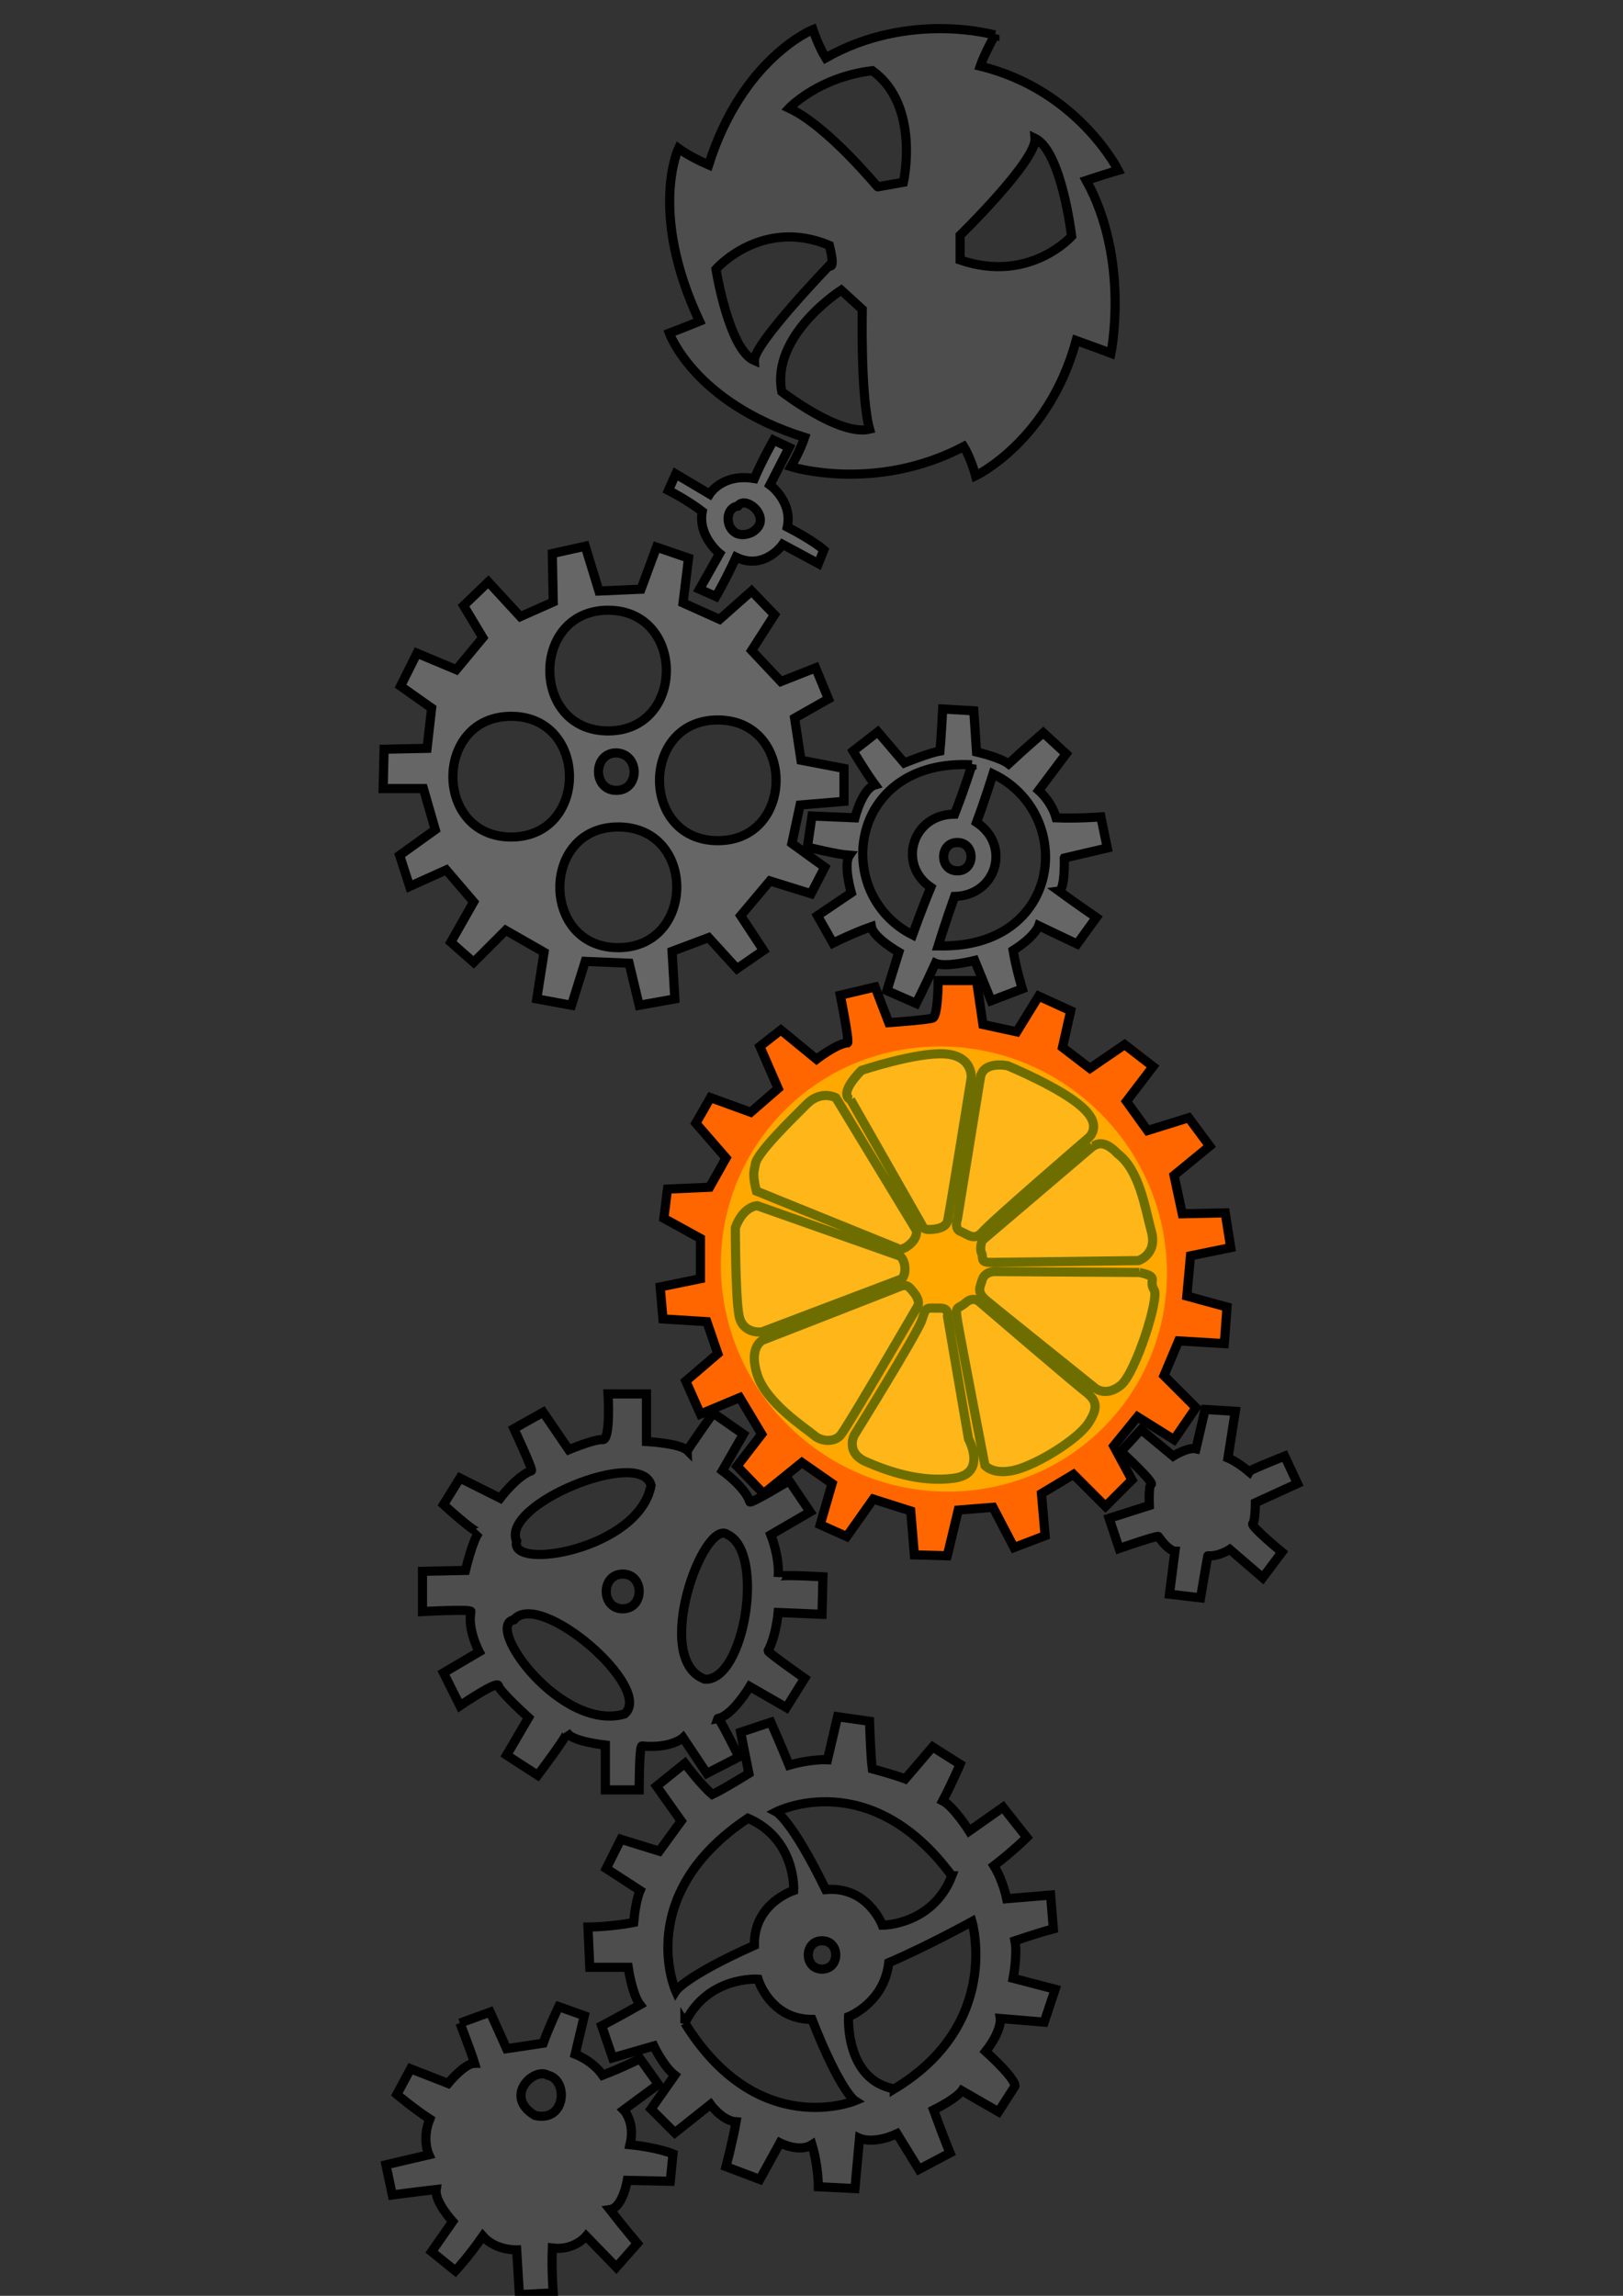 <?xml version="1.0" encoding="UTF-8" standalone="no"?>
<!-- Created with Inkscape (http://www.inkscape.org/) -->

<svg
   xmlns:dc="http://purl.org/dc/elements/1.1/"
   xmlns:cc="http://creativecommons.org/ns#"
   xmlns:rdf="http://www.w3.org/1999/02/22-rdf-syntax-ns#"
   xmlns:svg="http://www.w3.org/2000/svg"
   xmlns="http://www.w3.org/2000/svg"
   xmlns:sodipodi="http://sodipodi.sourceforge.net/DTD/sodipodi-0.dtd"
   xmlns:inkscape="http://www.inkscape.org/namespaces/inkscape"
   width="210mm"
   height="297mm"
   viewBox="0 0 210 297"
   version="1.1"
   id="svg8"
   inkscape:version="0.92.4 (5da689c313, 2019-01-14)"
   sodipodi:docname="drawing.svg">
  <rect x="0" y="0" width="210" height="297" fill="#333333" stroke="none"/>
  <defs
     id="defs2" />
  <sodipodi:namedview
     id="base"
     pagecolor="#ffffff"
     bordercolor="#666666"
     borderopacity="1.0"
     inkscape:pageopacity="0.0"
     inkscape:pageshadow="2"
     inkscape:zoom="1.979899"
     inkscape:cx="470.28341"
     inkscape:cy="497.94211"
     inkscape:document-units="mm"
     inkscape:current-layer="layer1"
     showgrid="false"
     inkscape:window-width="1920"
     inkscape:window-height="1001"
     inkscape:window-x="-9"
     inkscape:window-y="-9"
     inkscape:window-maximized="1" />
  <g
     inkscape:label="Layer 1"
     inkscape:groupmode="layer"
     id="layer1">
    <g
       id="g849"
       transform="matrix(1.183,0,0,1.183,-32.522,-182.618)">
      <path
         d="m 77.8,375.6 3.3,-1.2 1.8,4 c 0,0 2.1,-0.3 4,-0.6 0.6,-1.7 1.7,-4 1.7,-4 l 2.8,1 -1,4.2 c 0,0 1.9,0.7 3,2.3 2.1,-0.8 4.1,-1.8 4.1,-1.8 l 2,2.8 -3.8,2.8 c 0,0 1.3,1.3 0.7,3.8 3,0.3 4.7,1 4.7,1 l -0.3,3 -4.7,-0.1 c 0,0 -0.5,3 -1.9,3.2 1.4,1.8 3,3.7 3,3.7 l -2.3,2.6 -3.3,-3.4 c 0,0 -1.3,1.6 -3.7,1.3 -0.1,2.5 0.1,4.9 0.1,4.9 l -3.7,0.2 -0.3,-4.9 c 0,0 -2.3,0.1 -3.7,-1.5 -1.6,2.3 -3,3.8 -3,3.8 l -2.6,-2.1 2.3,-3.3 c 0,0 -2,-2.2 -1.8,-3.5 -2.6,0.3 -4.8,0.6 -4.8,0.6 l -0.7,-3.3 4.7,-1.1 c 0,0 -0.8,-1.7 0.1,-3.9 -1.7,-1.1 -3.6,-2.7 -3.6,-2.7 l 1.5,-2.8 4.1,1.6 c 0,0 1.8,-2.2 2.9,-2.2 -0.4,-1.3 -1.6,-4.4 -1.6,-4.4 z m 9.6,5.7 c -1.5,-0.9 -4.9,2.3 -1.4,4.4 3.4,0.8 3.7,-3.9 1.4,-4.4 z"
         class="st0"
         id="three"
         inkscape:connector-curvature="0"
         style="fill:#4d4d4d;stroke:#000000"
         sodipodi:nodetypes="cccccccccccccccccccccccccccccccccccccccc" />
      <path
         id="path818"
         d="m 142.9,371.9 -4.6,-1.2 c 0,0 0.5,-2.6 0.2,-4.1 2.1,-0.7 3.4,-1.1 4.2,-1.3 l -0.3,-3.7 -4.8,0.4 c 0,0 -0.4,-2 -1.4,-3.6 2.2,-1.7 3.6,-3.1 3.6,-3.1 l -2.6,-3.3 -3.7,2.6 c 0,0 -1.7,-2.7 -2.9,-3.3 1.1,-2.1 1.9,-4 1.9,-4 l -3,-1.9 -3,3.5 c 0,0 -1,-0.4 -3.6,-1.1 -0.2,-1.5 -0.3,-5.2 -0.3,-5.2 l -3.5,-0.5 -1.1,4.7 c 0,0 -1.8,-0.1 -4.2,0.6 -0.8,-2 -2,-4.7 -2,-4.7 l -3.3,1.1 0.9,4.5 c 0,0 -2.9,1.8 -4,2.3 -1.3,-1.1 -3,-3.4 -3,-3.4 l -3.1,2.5 2.7,3.8 -2.4,3.3 -4.2,-1.3 -1.6,3.2 3.7,2.4 c 0,0 -0.5,1.1 -0.7,3.5 -2.6,0.5 -5,0.5 -5,0.5 l 0.2,4.4 h 4.2 c 0,0 0.4,2.9 1.3,4.1 -2.3,1.3 -4.2,2.3 -4.2,2.3 l 1.2,3.5 4.5,-1.3 c 0,0 1.1,2.3 2.3,3.2 -1.4,2 -2.6,3.7 -2.6,3.7 l 2.6,2.6 3.9,-3.1 c 0,0 1.3,1.8 2.8,1.9 -0.3,1.8 -1.1,4.9 -1.1,4.9 l 3.7,1.4 2.2,-4 c 0,0 2.1,1.1 3.5,0.2 0.7,2.3 0.7,4.6 0.7,4.6 l 4,0.2 0.5,-5.5 c 0,0 1.5,0.7 4.1,-0.5 l 2.4,3.9 3.4,-1.8 c 0,0 -0.6,-1.4 -1.8,-4.7 2.6,-1.3 3.1,-2.1 3.1,-2.1 l 4,2.3 1.8,-2.8 c 0,0 0.3,-0.6 -3.2,-3.8 1.8,-2.3 1.6,-3.6 1.6,-3.6 l 4.8,0.4 z m -11.3,-12.4 c -2.1,5.4 -7.6,5.4 -7.6,5.4 0,0 -1.6,-4.3 -6.2,-3.9 -3.7,-7.6 -5.4,-8.5 -5.4,-8.5 0,0 10.2,-5.2 19.2,7 z m -14.2,10.2 c -2,0 -2,-3.1 0,-3.1 2,0 2,3.1 0,3.1 z m -16,2.4 c 0,0 -4.7,-10.5 7.9,-18.9 5.3,2.3 5,7.9 5,7.9 0,0 -4.4,1.4 -4.3,6 -7.6,3.4 -8.6,5 -8.6,5 z m 1,3.5 c 2.5,-5.2 8,-4.8 8,-4.8 0,0 1.3,4.4 5.9,4.4 3.1,7.9 4.7,8.9 4.7,8.9 0,0 -10.6,4.4 -18.6,-8.5 z m 22.9,7.2 c -5.4,-1 -5,-7.9 -5,-7.9 0,0 3.9,-1.5 4.4,-5.9 4.4,-1.9 9.1,-4.5 9.1,-4.5 0,0 3.3,11.2 -8.5,18.3 z"
         class="st0"
         inkscape:connector-curvature="0"
         style="fill:#4d4d4d;stroke:#000000" />
      <path
         id="path820"
         d="m 117.4,330.9 0.1,-4.1 c 0,0 -4.9,-0.3 -4.9,0 0.2,-2.1 -0.8,-4.6 -0.8,-4.6 l 4.3,-2.5 -2.3,-3.4 c 0,0 -4.3,2.6 -4.3,2.3 -0.5,-1.6 -3,-3.4 -3,-3.4 l 2.3,-4 -3.3,-2.3 c 0,0 -2.8,3.9 -2.8,4.1 -0.8,-0.8 -4.5,-1 -4.5,-1 v -5.2 H 94 c 0,0 0.3,5.1 -0.6,5 -0.8,-0.1 -3.7,1.1 -3.7,1.1 l -2.8,-4.1 -3.2,1.8 c 0,0 2.2,4.7 1.9,4.6 -1.6,0.6 -3.4,3 -3.4,3 L 77.8,316 76,318.9 c 0,0 3.6,3.3 3.9,3 -0.7,0.8 -1.5,4.2 -1.5,4.2 l -4.7,0.1 v 4.4 c 0,0 5.4,-0.3 5.3,0 -0.4,2 0.9,4.4 0.9,4.4 l -3.9,2.3 1.8,3.6 c 0,0 4.1,-2.8 4.2,-2.2 0.1,0.6 3.3,3.5 3.3,3.5 l -2.4,4.1 3.4,2.2 c 0,0 3.4,-4.5 3.2,-4.7 0.4,1 4.2,1.4 4.2,1.4 v 4.9 h 3.7 c 0,0 0,-4.8 0.3,-4.8 3.2,0.3 4.5,-0.9 4.5,-0.9 l 2.6,3.9 3.5,-1.8 c 0,0 -2.2,-4.5 -2.3,-4.2 1.6,-0.3 3.5,-3.5 3.5,-3.5 l 4,2.3 2,-3.2 c 0,0 -4,-2.8 -4,-3 0.9,-1.7 1.1,-4.2 1.1,-4.2 z m -21.6,10.9 c -6.9,2 -15.4,-9.7 -12.1,-10.3 2.8,-3.4 15.4,7.5 12.1,10.3 z m -0.2,-11.5 c -2.4,0 -2.4,-3.8 0,-3.8 2.4,0 2.4,3.8 0,3.8 z m 9,7.7 c -5.9,-2.1 -0.1,-17.8 2.5,-15.8 4.1,2 1.8,16 -2.5,15.8 z m -5.9,-21.2 c -1.3,7 -15.6,9.4 -14.7,6.1 -1.8,-4 13.6,-10.3 14.7,-6.1 z"
         class="st0"
         inkscape:connector-curvature="0"
         style="fill:#4d4d4d;stroke:#000000" />
      <path
         d="m 150.1,313.1 2.2,-2.4 3.5,2.9 c 0,0 1.6,-1 2.5,-0.8 0,0 1,-4.3 1,-4.3 l 3.3,0.2 -0.8,5.1 c 0,0 1,0.4 2.3,1.5 0.1,-0.2 3.9,-1.7 3.9,-1.7 l 1.4,3 -4.6,2.1 c 0,0 0,2 -0.3,2.3 -0.2,0.3 3.2,3.1 3.2,3.1 l -2.1,2.8 -3.6,-3.1 c 0,0 -1.2,0.8 -2.4,0.7 0,-0.1 -0.8,4.6 -0.8,4.6 l -3.4,-0.4 0.6,-4.7 c 0,0 -0.7,0 -1.8,-1.6 0,-0.2 -4.3,1.3 -4.3,1.3 l -1.1,-3.3 4.4,-1.4 c 0,0 -0.1,-2.3 0.2,-2.3 0.4,-0.2 -3.3,-3.6 -3.3,-3.6 z"
         class="st0"
         id="mine"
         inkscape:connector-curvature="0"
         style="fill:#4d4d4d;stroke:#000000" />
      <path
         d="m 110.6,268.8 2.3,-1.8 3.9,3.2 c 0,0 2.2,-1.7 3.4,-1.8 0.2,-0.2 -0.8,-5.2 -0.8,-5.2 l 3.8,-0.9 1.5,3.9 c 0,0 4.2,-0.3 4.8,-0.5 0.6,-0.2 0.6,-4.1 0.6,-4.1 h 4.2 l 0.7,4.8 3.7,0.8 2.4,-3.9 3.5,1.6 -0.9,4 3,2.3 3.8,-2.6 3.1,2.4 -2.9,3.8 2.3,3.2 4.5,-1.4 2.3,3.1 -3.9,3.2 0.9,4.2 4.7,-0.1 0.6,3.8 -4.4,0.9 -0.4,4.4 4.4,1.2 -0.3,4 -5,-0.3 -1.6,3.8 3.5,3.5 -2.4,3.5 -4,-2.5 -2.6,3.2 2,3.7 -2.9,2.9 -3.5,-3.5 -3.5,2.1 0.4,4.6 -3.4,1.3 -2.3,-4.4 -3.8,0.3 -1.2,5 -3.6,-0.1 -0.4,-4.8 -4.1,-1.3 -2.9,4.1 -2.9,-1.3 1.3,-4.5 -3.3,-2.3 -4.2,3.4 -2.9,-3 2.7,-3.5 -2.4,-4 -4.3,1.8 -1.6,-3.6 3.5,-3 -1.2,-3.5 -4.8,-0.3 -0.3,-3.5 4.4,-0.9 v -4.4 l -4,-2.2 0.4,-3.2 4.6,-0.2 1.8,-3.2 -3.3,-3.8 1.6,-2.8 4.4,1.6 3,-2.6 z"
         class="st0"
         id="ogears"
         inkscape:connector-curvature="0"
         style="fill:#ff6600;stroke:#000000"
         sodipodi:nodetypes="cccccccsccccccccccccccccccccccccccccccccccccccccccccccccccccccccccccccccc" />
      <path
         d="m 136.3,158.2 c 0,0 -9.3,-2.7 -18.5,2.5 -0.8,-1.3 -1.4,-3.1 -1.4,-3.1 0,0 -7.7,3.1 -11.4,14.8 -2.1,-0.9 -3.3,-1.8 -3.3,-1.8 0,0 -3.3,7 2.3,18.9 -1.7,0.7 -3.3,1.3 -3.3,1.3 0,0 2.7,7.6 14.8,11.4 -0.5,1.5 -1.5,3.2 -1.5,3.2 0,0 9.2,2.9 18.9,-2.2 0.8,1.3 1.3,3.2 1.3,3.2 0,0 8,-3.8 11,-14.8 2.5,0.9 3.8,1.4 3.8,1.4 0,0 2.1,-10.2 -2.7,-18.9 2.1,-0.7 3.5,-1.1 3.5,-1.1 0,0 -4.4,-8.8 -15.1,-11.4 0.4,-1.2 1.6,-3.4 1.6,-3.4 z m -3.8,21.9 c 0,0 8.4,-8.2 8.2,-10.6 2.9,1.4 4,10.7 4,10.7 0,0 -4.6,5.2 -12.2,2.6 z m -18.7,-13.9 c 0,0 3.2,-3.4 9.1,-4.1 5.3,3.8 3.4,12.2 3.4,12.2 l -2.8,0.5 c 0,0.1 -5.4,-6.6 -9.7,-8.6 z m -8,17.6 c 0,0 5,-5.7 12.4,-2.6 0.7,2.8 0,2.2 0,2.2 0,0 -8.3,8.6 -8.2,10.4 -2.8,-1.2 -4.2,-10 -4.2,-10 z m 13.7,2.3 2.3,2.1 c 0,0 -0.2,9.5 0.8,13.1 -3.3,0.8 -9.6,-4.1 -9.6,-4.1 -1.2,-6.2 6.5,-11.1 6.5,-11.1 z"
         class="st0"
         id="ninja"
         inkscape:connector-curvature="0"
         style="fill:#4d4d4d;stroke:#000000"
         sodipodi:nodetypes="ccccccccccccccccccccccccccccccccccccc" />
      <path
         id="path825"
         d="m 119.8,242 v -3.6 l -4.7,-0.9 -0.7,-4.6 3.7,-2.1 -1.4,-3.4 -3.8,1.5 -3.2,-3.4 2.5,-3.9 -2.5,-2.6 -3.5,3.1 -4,-1.8 0.6,-4.9 -3.5,-1.2 -1.7,4.6 -4.6,0.2 -1.5,-4.9 -3.6,0.8 0.1,5.3 -3.6,1.6 -3.5,-3.8 -2.7,2.6 2.1,3.5 -2.9,3.5 -4.3,-1.8 -1.8,3.6 3.4,2.4 -0.5,4.4 -4.7,0.1 -0.1,4.3 h 4.4 l 1.3,4.5 -3.9,2.8 1.1,3.4 4,-1.8 3,3.5 -2.5,4.4 2.5,2.2 3.5,-3.5 4.2,2.4 -0.8,5.1 3.8,0.7 1.5,-4.8 4.8,0.2 1.1,4.6 3.9,-0.7 -0.3,-5.2 4,-1.5 3.1,3.4 2.9,-2 -2.5,-3.8 3.2,-3.8 4.5,1.4 1.5,-2.9 -3.6,-2.6 0.9,-4.2 z M 94,221.1 c 8.5,0 8.5,13.2 0,13.2 -8.5,0 -8.5,-13.2 0,-13.2 z m 0.9,19.7 c -2.6,0 -2.6,-4.1 0,-4.1 2.6,0.1 2.6,4.1 0,4.1 z m -11.5,5.1 c -8.5,0 -8.5,-13.2 0,-13.2 8.5,0 8.5,13.2 0,13.2 z M 95.1,258 c -8.5,0 -8.5,-13.2 0,-13.2 8.6,0 8.5,13.2 0,13.2 z M 106,246.3 c -8.5,0 -8.5,-13.2 0,-13.2 8.5,0 8.5,13.2 0,13.2 z"
         class="st0"
         inkscape:connector-curvature="0"
         style="fill:#666666;stroke:#000000" />
      <path
         id="path827"
         d="m 143.9,248.2 4.7,-1.1 -0.7,-3.4 c 0,0 -2.6,0.2 -4.9,0.1 -0.5,-1.8 -1.9,-3 -1.9,-3 l 3,-4 -2.5,-2.3 c 0,0 -2.2,1.9 -3.8,3.4 -0.9,-0.7 -3.5,-1.3 -3.5,-1.3 l -0.3,-4.5 -3.4,-0.2 c 0,0 -0.2,3.7 -0.3,4.6 -1.2,0.2 -3.9,1.3 -3.9,1.3 l -2.9,-3.4 -2.7,2.1 c 0,0 1.3,2.2 2.4,3.7 -1.4,0.4 -2.2,3.6 -2.2,3.6 l -4.7,-0.2 -0.5,3.4 c 0,0 3.2,0.8 4.6,0.9 -0.7,1 0.2,4.1 0.2,4.1 l -3.7,2.5 1.7,3 c 0,0 2.2,-1.1 4.2,-1.8 0.2,1.2 3,2.8 3,2.8 l -1.3,4.2 3.2,1.4 c 0,0 1.2,-2.4 2.1,-4.4 1.1,0.5 4.3,-0.3 4.3,-0.3 l 1.8,4.4 3.4,-1.3 c 0,0 -0.7,-2.3 -1,-4.2 2.4,-1.5 2.8,-2.7 2.8,-2.7 l 4.2,2 2.1,-2.9 c 0,0 -2.6,-1.8 -4.1,-2.9 0.7,-0.1 0.6,-3.6 0.6,-3.6 z m -11.7,-1.7 c 2,0 2,3.1 0,3.1 -2,0 -2,-3.1 0,-3.1 z m -2.1,11.3 c 0,0 0.8,-2.6 1.8,-5.4 4.6,-0.1 6.2,-5.6 2.4,-8.1 0.9,-2.4 1.8,-5.3 1.8,-5.3 9.1,4.4 7.6,19.2 -6,18.8 z m 3.7,-19.8 c 0,0 -0.8,2.6 -1.9,5.4 -4.6,0 -6.3,5.5 -2.6,8 -1,2.4 -2,5.2 -2,5.2 -8.9,-4.5 -7,-19.3 6.5,-18.6 z"
         class="st0"
         inkscape:connector-curvature="0"
         style="fill:#666666;stroke:#000000" />
      <path
         d="m 105.1,208.4 c 0,0 1.4,-2.3 4.9,-1.7 0.8,-1.9 2.1,-4.2 2.1,-4.2 l 1.7,0.8 -2.1,4.1 c 0,0 2.5,1.8 1.9,4.6 2.9,1.5 4,2.5 4,2.5 l -0.6,1.5 -3.9,-2.1 c 0,0 -2,2.9 -5.1,1.4 -1.2,2.6 -2.2,4.3 -2.2,4.3 l -1.8,-0.8 2.2,-3.9 c 0,0 -2.4,-1.9 -1.9,-4.6 -1.7,-1.3 -3.7,-2.3 -3.7,-2.3 l 0.8,-1.8 z m 3.1,1.3 c -1.9,0.3 -1.2,4.1 1.5,2.9 2.5,-1.4 -0.6,-4.2 -1.5,-2.9 z"
         class="st0"
         id="plus"
         inkscape:connector-curvature="0"
         style="fill:#666666;stroke:#000000" />
      <path
         d="m 110.32,286.219 15.3,5.4 c 0,0 0.5,-0.1 0.8,1 0.2,1.2 -0.3,1.6 -0.3,1.6 l -15.3,5.8 c 0,0 -2.1,0.3 -2.5,-1.8 -0.4,-2.1 -0.4,-9.6 -0.4,-9.6 0.9,-2.4 2.4,-2.4 2.4,-2.4 z m -0.1,-1.6 15.3,6.2 c 0,0 0.4,0.5 1.4,-0.3 1,-0.8 0.8,-1.6 0.8,-1.6 l -8.8,-14.5 c 0,0 -1.6,-0.9 -3.2,0.7 -1.6,1.6 -5.4,5.3 -5.6,6.5 -0.1,0.7 -0.4,1 0.1,3 z m 10.3,-10 7.8,13.7 c 0,0 0,0.5 0.8,0.5 0.8,0 1.8,-0.2 2,-0.9 0.2,-0.7 2.6,-15.7 2.6,-15.7 0,0 0.2,-2.4 -2.9,-2.6 -3.1,-0.2 -9.1,1.8 -9.1,1.8 0,0 -2.6,2.5 -1.2,3.2 z m 14.2,-2.4 -2.5,15.4 c 0,0 -0.4,1.1 0.3,1.4 0.8,0.3 1.5,1.1 2.4,0.1 0.9,-1.1 11.6,-10.3 11.6,-10.3 0,0 1.7,-1.3 -0.7,-3.4 -2.3,-2.1 -8.1,-4.5 -8.1,-4.5 0,0 -2.7,-0.6 -3,1.3 z m 12.3,7.5 -12.1,10.3 c 0,0 -0.3,0.8 -0.1,1.3 0.3,0.6 -0.2,1.1 1,1.1 1.1,0 16.2,-0.2 16.2,-0.2 0,0 2.1,-0.7 1.4,-3.2 -0.7,-2.6 -1.3,-6.7 -3.7,-8.5 -1.6,-1.7 -2.4,-0.9 -2.7,-0.8 z m 5.1,13.8 -15.9,-0.1 c 0,0 -1,0 -1.3,0.9 -0.2,0.8 -0.7,1.3 0.5,2.3 1.2,1 11.8,9.5 11.8,9.5 0,0 1.2,1.1 2.9,-0.3 1.6,-1.4 4.2,-9.5 3.6,-10.4 -0.7,-1.1 0.7,-1.4 -1.6,-1.9 z m -17.4,3.3 c 0,0 -0.7,-0.8 -1.6,0 -0.9,0.8 -1.2,0.2 -0.9,2 0.3,1.8 3,15.8 3,15.8 0,0 0.9,1.1 3.3,0.5 2.4,-0.6 6.8,-3.3 8,-5.1 1.2,-1.8 0.8,-2.5 -0.1,-3.3 -1.1,-0.8 -11.7,-9.9 -11.7,-9.9 z m -3.6,1.5 c 0,0 0.3,-1 -1,-0.9 -1.4,0 -1.3,-0.2 -1.8,1.3 -0.5,1.5 -7.4,12.6 -7.4,12.6 0,0 -1,1.9 1.3,2.9 2.3,1 5.9,2.3 9.6,1.8 3.7,-0.5 1.6,-4.3 1.6,-4.3 z m -3.5,-0.7 c 0,0 0.8,-0.6 -0.1,-1.8 -0.9,-1.2 -1,-1 -2.5,-0.4 -1.5,0.6 -14.1,5.5 -14.1,5.5 0,0 -1.6,0.7 -0.6,3.8 1,3.1 5.4,5.9 6.2,6.6 0.8,0.7 2.2,0.8 2.9,0 0.7,-0.8 8.2,-13.7 8.2,-13.7 z"
         class="st0"
         id="oslices"
         inkscape:connector-curvature="0"
         style="fill:#ff7f2a;stroke:#000000" />
    </g>
    <ellipse
       style="opacity:0.43;fill:#ffff00;fill-opacity:1;stroke-width:0.296"
       id="path861"
       cx="42.204"
       cy="-200.217"
       rx="28.563"
       ry="29.091"
       transform="rotate(131.45)" />
  </g>
  <style
     id="style815"
     type="text/css">
	.st0{fill:none;stroke:#000000;}
</style>
</svg>
